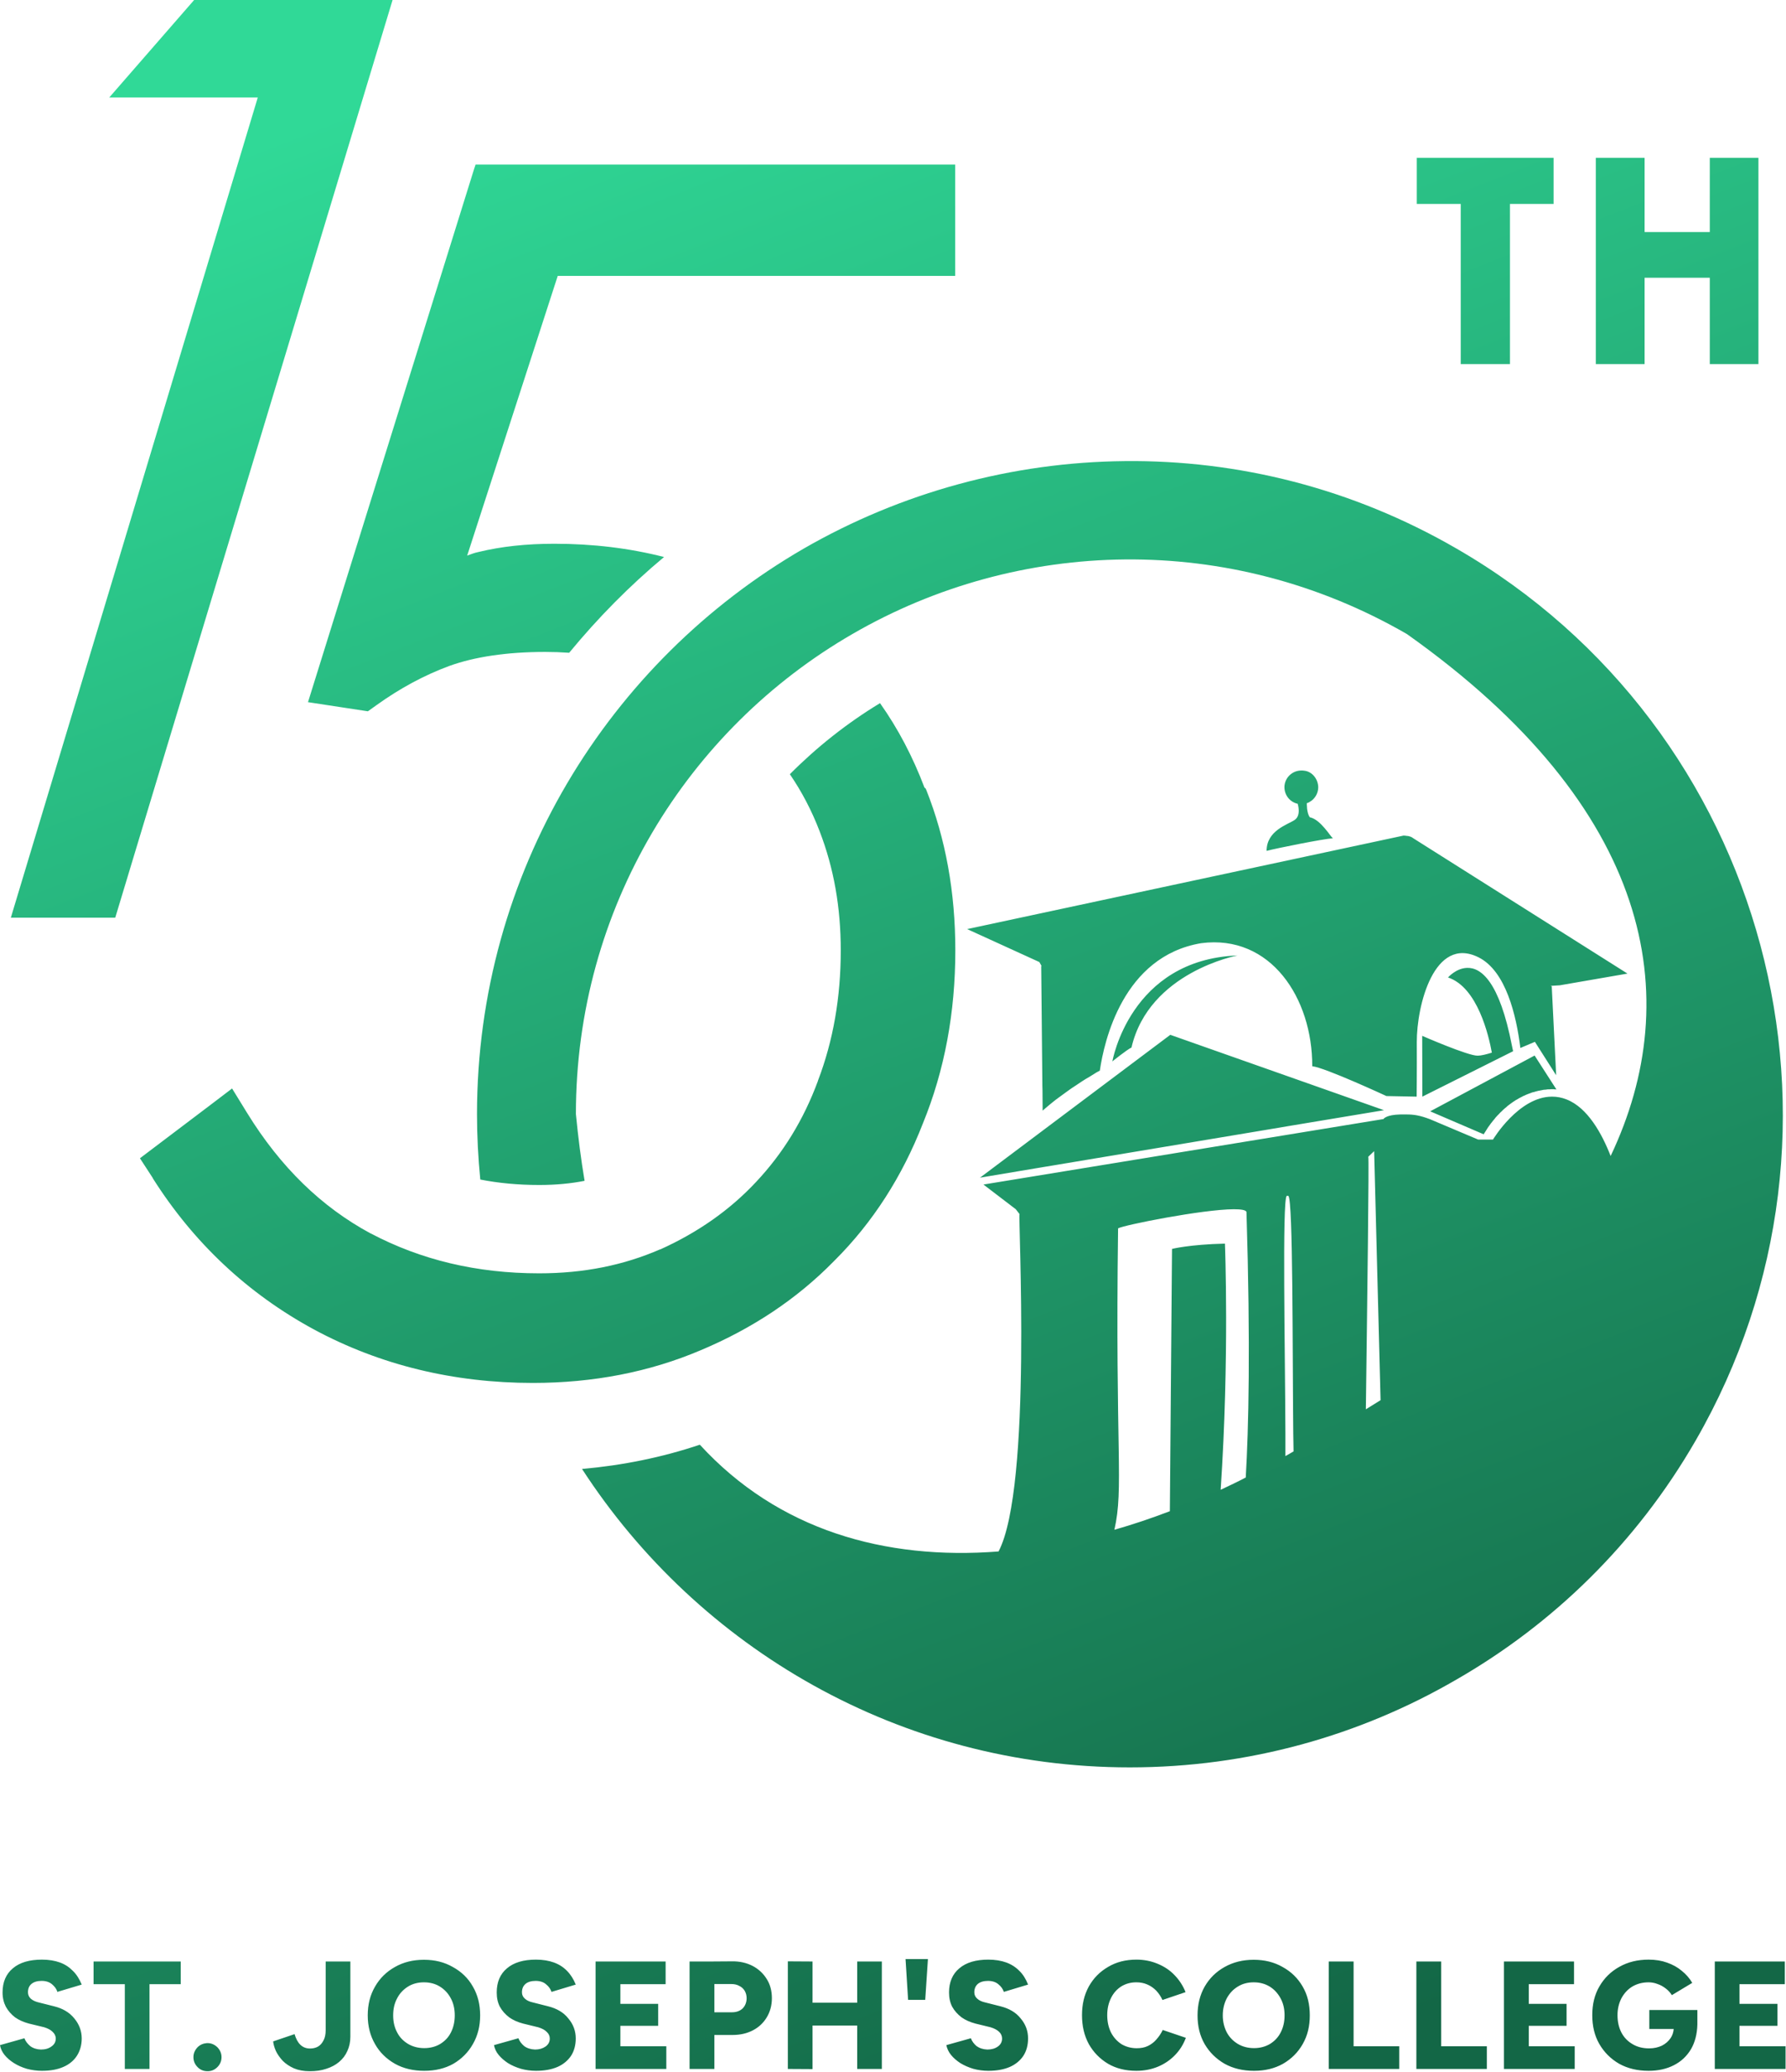 <?xml version="1.0" encoding="UTF-8" standalone="no"?>
<!-- Created with Inkscape (http://www.inkscape.org/) -->

<svg
   version="1.1"
   id="svg1"
   width="65.193"
   height="75.591"
   viewBox="0 0 65.193 75.591"
   xmlns="http://www.w3.org/2000/svg"
   xmlns:svg="http://www.w3.org/2000/svg">
  <defs
     id="defs1">
    <linearGradient
       x1="147.118"
       y1="56.402"
       x2="132.916"
       y2="20.167"
       gradientUnits="userSpaceOnUse"
       gradientTransform="matrix(1.522,0,0,1.522,-185.161,-30.7)"
       spreadMethod="pad"
       id="linearGradient2">
      <stop
         style="stop-opacity:1;stop-color:#136746"
         offset="0"
         id="stop1" />
      <stop
         style="stop-opacity:1;stop-color:#30d997"
         offset="1"
         id="stop2" />
    </linearGradient>
  </defs>
  <g
     id="g1">
    <path
       id="path2"
       d="M 5.316,0 2.992,2.668 H 7.059 L 0.297,25.117 H 3.156 L 10.75,0 Z M 38.797,4.32 V 5.582 H 40 v 4.383 h 1.348 V 5.582 h 1.195 V 4.32 Z m 4.902,0 v 5.645 h 1.336 V 7.602 h 1.785 v 2.363 h 1.332 V 4.32 H 46.82 V 6.352 H 45.035 V 4.32 Z M 13.023,4.504 12.98,4.633 8.434,19.219 l 1.64,0.25 0.235,-0.168 c 0.648,-0.465 1.316,-0.824 2.007,-1.078 0.68,-0.243 1.551,-0.379 2.614,-0.379 0.222,0 0.441,0.008 0.656,0.023 0.785,-0.953 1.652,-1.832 2.598,-2.621 -0.946,-0.242 -1.95,-0.363 -3.004,-0.363 -0.766,0 -1.453,0.074 -2.078,0.226 -0.122,0.024 -0.207,0.063 -0.309,0.098 l 2.48,-7.656 H 26.156 V 4.504 Z m 17.782,8.117 c -3.086,0.027 -6.125,0.856 -8.797,2.395 -5.344,3.093 -8.942,8.871 -8.946,15.476 0,0.606 0.032,1.203 0.09,1.793 0.5,0.098 1.032,0.149 1.614,0.149 0.457,0 0.863,-0.039 1.242,-0.114 -0.098,-0.582 -0.176,-1.191 -0.238,-1.828 0,-5.629 3.046,-10.527 7.582,-13.144 4.535,-2.621 10.3,-2.809 15.175,0.007 6.727,4.766 7.649,9.926 5.578,14.286 -0.242,-0.621 -0.632,-1.321 -1.203,-1.547 -0.136,-0.055 -0.269,-0.078 -0.402,-0.078 -0.914,0 -1.617,1.175 -1.617,1.175 H 40.477 L 39.156,30.633 C 38.875,30.527 38.711,30.504 38.52,30.504 h -0.004 c -0.055,0 -0.11,0 -0.172,0 -0.387,0.008 -0.457,0.121 -0.457,0.121 v 0.004 l -10.957,1.793 0.886,0.676 0.102,0.132 c -0.043,0.059 0.352,7.477 -0.574,9.235 -3.11,0.242 -6.035,-0.582 -8.18,-2.922 -1.035,0.348 -2.117,0.566 -3.226,0.664 3.191,4.914 8.722,8.168 15,8.168 3.257,0 6.312,-0.875 8.941,-2.402 2.641,-1.516 4.926,-3.723 6.551,-6.539 4.929,-8.539 1.988,-19.496 -6.551,-24.422 -2.859,-1.653 -5.988,-2.422 -9.074,-2.391 z m -6.707,6.625 c -0.903,0.547 -1.731,1.203 -2.469,1.945 0.324,0.473 0.598,0.993 0.816,1.563 0.387,1.004 0.578,2.078 0.578,3.258 0,1.289 -0.207,2.472 -0.621,3.558 l -0.004,0.008 v 0.008 c -0.39,1.055 -0.949,1.973 -1.695,2.766 -0.715,0.765 -1.586,1.378 -2.625,1.847 v -0.004 c -0.996,0.434 -2.086,0.657 -3.312,0.657 -1.715,0 -3.243,-0.368 -4.618,-1.094 h -0.003 c -0.004,0 -0.004,-0.004 -0.008,-0.004 C 8.809,33.035 7.688,31.957 6.766,30.461 L 6.355,29.793 5.738,30.262 3.832,31.703 4.188,32.25 H 4.184 c 1.121,1.77 2.601,3.156 4.41,4.137 1.812,0.976 3.828,1.465 6,1.465 1.648,0 3.187,-0.297 4.594,-0.895 1.406,-0.59 2.628,-1.398 3.644,-2.434 l 0.008,-0.007 0.008,-0.012 0.007,-0.004 c 1.047,-1.043 1.852,-2.301 2.415,-3.746 0.597,-1.457 0.89,-3.043 0.89,-4.742 0,-1.582 -0.262,-3.051 -0.797,-4.395 L 25.344,21.578 25.316,21.559 C 25,20.723 24.594,19.945 24.098,19.246 Z m 11.543,1.844 c -0.254,-0.004 -0.465,0.199 -0.469,0.453 0,0.219 0.148,0.41 0.363,0.457 0,0 0.106,0.32 -0.086,0.445 -0.195,0.129 -0.765,0.289 -0.765,0.844 0.281,-0.074 1.57,-0.332 1.816,-0.344 -0.066,-0.043 -0.336,-0.515 -0.629,-0.574 -0.047,-0.051 -0.066,-0.148 -0.078,-0.23 -0.008,-0.082 -0.008,-0.157 -0.008,-0.157 0.027,-0.007 0.055,-0.019 0.078,-0.035 0.141,-0.078 0.231,-0.23 0.235,-0.394 0,-0.227 -0.164,-0.442 -0.391,-0.461 C 35.684,21.09 35.664,21.09 35.641,21.09 Z m 2.797,1.781 c -0.008,0 -0.016,0 -0.024,0.004 l -11.93,2.555 1.977,0.902 c 0.004,-0.008 0.012,-0.016 0.019,-0.023 l -0.019,0.023 0.062,0.109 c -0.003,0 -0.007,0 -0.011,0 l 0.031,3.2 v 0.007 c 0,0.012 0,0.114 0.004,0.2 0,0.082 0.004,0.492 0.004,0.55 0.008,-0.003 0.008,-0.007 0.015,-0.011 0.02,-0.02 0.043,-0.039 0.067,-0.059 0.047,-0.039 0.094,-0.078 0.14,-0.117 0.047,-0.039 0.094,-0.074 0.141,-0.113 0.047,-0.036 0.098,-0.071 0.145,-0.106 0.046,-0.035 0.093,-0.07 0.144,-0.105 0.047,-0.035 0.094,-0.067 0.137,-0.098 0.047,-0.031 0.094,-0.062 0.137,-0.09 0.046,-0.031 0.089,-0.058 0.128,-0.086 0.043,-0.027 0.086,-0.054 0.122,-0.078 0.039,-0.023 0.078,-0.047 0.113,-0.066 0.07,-0.043 0.133,-0.082 0.183,-0.114 0.039,-0.023 0.067,-0.035 0.094,-0.05 0.117,-0.801 0.633,-3.129 2.774,-3.489 1.906,-0.25 3.05,1.508 3.043,3.368 0.347,0.035 2.031,0.816 2.031,0.816 l 0.828,0.016 c 0,0 0.008,-0.688 0.004,-1.493 -0.004,-1 0.476,-2.925 1.691,-2.32 0.75,0.375 1.035,1.594 1.145,2.481 l 0.398,-0.168 0.582,0.914 -0.121,-2.438 c -0.012,0 -0.023,0 -0.031,-0.008 l 0.25,-0.015 1.855,-0.321 -5.875,-3.71 c 0,0 -0.035,-0.036 -0.129,-0.055 -0.015,0 -0.027,-0.004 -0.042,-0.004 -0.024,-0.004 -0.051,-0.008 -0.082,-0.008 z m -4.551,3.281 c -2.946,0.114 -3.426,2.899 -3.426,2.899 0,0 0.398,-0.321 0.523,-0.379 0.481,-2.07 2.903,-2.52 2.903,-2.52 z m 6.289,0.34 c -0.305,0.008 -0.524,0.262 -0.524,0.262 0.813,0.269 1.118,1.605 1.2,2.058 -0.149,0.047 -0.297,0.083 -0.387,0.083 -0.262,0.007 -1.52,-0.543 -1.52,-0.543 l 0.004,1.664 2.485,-1.243 -0.032,-0.152 C 41.059,26.859 40.555,26.48 40.176,26.492 Z m -8.129,1.832 -5.211,3.91 1.723,-0.289 0.238,-0.039 6.269,-1.047 0.204,-0.035 2.628,-0.437 z m 9.976,0.567 -2.859,1.527 1.465,0.629 c 0.012,-0.024 0.027,-0.043 0.039,-0.063 0.016,-0.023 0.027,-0.043 0.039,-0.062 0.016,-0.024 0.027,-0.043 0.039,-0.063 0.016,-0.019 0.027,-0.039 0.043,-0.058 0.012,-0.016 0.027,-0.035 0.039,-0.055 0.016,-0.019 0.031,-0.035 0.043,-0.055 0.016,-0.015 0.027,-0.035 0.043,-0.05 0.012,-0.016 0.027,-0.032 0.039,-0.051 0.016,-0.016 0.031,-0.031 0.043,-0.047 0.016,-0.016 0.027,-0.031 0.043,-0.043 0.012,-0.016 0.027,-0.031 0.043,-0.047 0.012,-0.012 0.027,-0.027 0.043,-0.039 0.012,-0.016 0.027,-0.027 0.039,-0.039 0.016,-0.016 0.031,-0.027 0.043,-0.039 0.016,-0.012 0.031,-0.024 0.043,-0.035 0.016,-0.016 0.031,-0.028 0.043,-0.039 0.016,-0.008 0.027,-0.02 0.043,-0.032 0.012,-0.011 0.027,-0.019 0.043,-0.031 0.012,-0.011 0.027,-0.019 0.043,-0.031 0.012,-0.008 0.027,-0.016 0.039,-0.027 0.016,-0.008 0.027,-0.016 0.043,-0.028 0.012,-0.008 0.027,-0.015 0.043,-0.023 0.012,-0.008 0.027,-0.016 0.039,-0.024 0.016,-0.007 0.027,-0.015 0.043,-0.023 0.012,-0.008 0.027,-0.016 0.039,-0.02 0.016,-0.007 0.027,-0.015 0.043,-0.023 0.012,-0.004 0.023,-0.012 0.039,-0.016 0.012,-0.007 0.027,-0.011 0.039,-0.019 0.016,-0.004 0.027,-0.012 0.039,-0.016 0.012,-0.004 0.027,-0.008 0.039,-0.015 0.024,-0.008 0.051,-0.016 0.074,-0.028 0.024,-0.008 0.051,-0.015 0.075,-0.019 0.023,-0.008 0.046,-0.016 0.07,-0.02 0.023,-0.008 0.043,-0.012 0.066,-0.015 0.02,-0.004 0.043,-0.008 0.063,-0.012 0.019,-0.004 0.039,-0.008 0.058,-0.012 0.02,0 0.039,-0.004 0.059,-0.004 0.02,-0.004 0.035,-0.004 0.051,-0.008 0.015,0 0.035,0 0.051,0 0.015,0 0.027,-0.004 0.043,-0.004 0.011,0 0.023,0 0.035,0 0.015,0 0.023,0 0.035,0 0.012,0.004 0.019,0.004 0.027,0.004 0.016,0 0.031,0 0.039,0.004 0.008,0 0.008,0 0.008,0 z m -4.394,2.617 0.176,6.816 c -0.133,0.082 -0.27,0.168 -0.403,0.25 0.039,-3.008 0.09,-6.894 0.067,-6.914 z m -2.387,1.222 c 0.008,-0.003 0.016,0.004 0.016,0.004 0.008,0 0.015,-0.007 0.023,0 0.129,0.121 0.11,4.223 0.133,6.504 0,0.145 0.008,0.328 0.008,0.489 -0.074,0.043 -0.149,0.085 -0.223,0.128 0,-0.207 0,-0.433 0,-0.613 -0.008,-2.285 -0.09,-6.383 0.035,-6.508 0,-0.004 0.004,-0.004 0.008,-0.004 z m -1.457,0.368 c 0.199,0 0.328,0.019 0.348,0.074 0.113,3.687 0.058,5.937 -0.02,7.269 -0.226,0.118 -0.457,0.227 -0.687,0.336 0.242,-3.605 0.117,-6.738 0.117,-6.738 -0.977,0.023 -1.449,0.145 -1.449,0.145 l -0.059,7.179 c -0.504,0.192 -1.012,0.364 -1.519,0.508 0.261,-1.152 0.019,-2.078 0.101,-8.25 0.156,-0.09 2.313,-0.519 3.168,-0.523 z m -8.988,20.523 0.07,1.117 h 0.469 L 25.41,53.621 Z M 1.148,53.637 c -0.343,0 -0.609,0.078 -0.796,0.238 -0.188,0.156 -0.282,0.379 -0.282,0.66 0,0.149 0.032,0.277 0.09,0.391 0.063,0.113 0.145,0.207 0.25,0.289 0.11,0.078 0.238,0.133 0.383,0.172 l 0.418,0.101 c 0.101,0.032 0.176,0.071 0.23,0.125 0.055,0.051 0.086,0.114 0.086,0.184 0,0.09 -0.039,0.164 -0.121,0.219 C 1.332,56.07 1.238,56.098 1.121,56.098 1.004,56.094 0.906,56.062 0.828,56.004 0.754,55.941 0.699,55.871 0.668,55.789 L 0,55.977 c 0.016,0.097 0.059,0.187 0.125,0.269 0.066,0.082 0.152,0.156 0.258,0.223 0.105,0.066 0.222,0.117 0.351,0.156 0.133,0.035 0.27,0.055 0.414,0.055 0.231,0 0.426,-0.035 0.586,-0.106 0.164,-0.07 0.289,-0.176 0.371,-0.304 0.086,-0.133 0.133,-0.293 0.133,-0.477 0,-0.203 -0.07,-0.387 -0.203,-0.547 C 1.902,55.082 1.719,54.973 1.48,54.914 L 1.062,54.809 C 0.973,54.789 0.898,54.754 0.844,54.707 0.793,54.66 0.766,54.602 0.766,54.531 c 0,-0.101 0.031,-0.176 0.097,-0.23 0.067,-0.055 0.157,-0.082 0.278,-0.082 0.117,0 0.211,0.031 0.285,0.093 0.074,0.063 0.125,0.133 0.144,0.208 l 0.668,-0.2 C 2.176,54.172 2.098,54.043 1.996,53.945 1.898,53.844 1.781,53.766 1.641,53.715 1.5,53.664 1.336,53.637 1.148,53.637 Z m 13.528,0 c -0.34,0 -0.606,0.078 -0.793,0.238 -0.188,0.156 -0.281,0.379 -0.281,0.66 0,0.149 0.027,0.277 0.086,0.391 0.062,0.113 0.148,0.207 0.253,0.289 0.11,0.078 0.235,0.133 0.383,0.172 l 0.414,0.101 c 0.102,0.032 0.18,0.071 0.231,0.125 0.058,0.051 0.086,0.114 0.086,0.184 0,0.09 -0.039,0.164 -0.117,0.219 -0.079,0.054 -0.172,0.082 -0.286,0.082 -0.117,-0.004 -0.218,-0.036 -0.297,-0.094 -0.074,-0.063 -0.128,-0.133 -0.16,-0.215 l -0.668,0.188 c 0.02,0.097 0.059,0.187 0.129,0.269 0.067,0.082 0.153,0.156 0.254,0.223 0.106,0.066 0.227,0.117 0.356,0.156 0.129,0.035 0.269,0.055 0.41,0.055 0.23,0 0.426,-0.035 0.59,-0.106 0.16,-0.07 0.285,-0.176 0.371,-0.304 0.086,-0.133 0.129,-0.293 0.129,-0.477 0,-0.203 -0.067,-0.387 -0.204,-0.547 -0.128,-0.164 -0.316,-0.273 -0.554,-0.332 L 14.594,54.809 C 14.5,54.789 14.426,54.754 14.375,54.707 14.32,54.66 14.293,54.602 14.293,54.531 c 0,-0.101 0.035,-0.176 0.098,-0.23 0.066,-0.055 0.16,-0.082 0.277,-0.082 0.117,0 0.215,0.031 0.285,0.093 0.078,0.063 0.125,0.133 0.149,0.208 l 0.664,-0.2 c -0.059,-0.148 -0.141,-0.277 -0.239,-0.375 -0.097,-0.101 -0.218,-0.179 -0.359,-0.23 -0.141,-0.051 -0.305,-0.078 -0.492,-0.078 z m 12.386,0 c -0.339,0 -0.605,0.078 -0.792,0.238 -0.188,0.156 -0.282,0.379 -0.282,0.66 0,0.149 0.028,0.277 0.086,0.391 0.063,0.113 0.149,0.207 0.254,0.289 0.11,0.078 0.238,0.133 0.383,0.172 l 0.414,0.101 c 0.102,0.032 0.18,0.071 0.234,0.125 0.055,0.051 0.082,0.114 0.082,0.184 0,0.09 -0.039,0.164 -0.117,0.219 -0.074,0.054 -0.172,0.082 -0.285,0.082 -0.117,-0.004 -0.215,-0.036 -0.297,-0.094 -0.074,-0.063 -0.125,-0.133 -0.156,-0.215 l -0.672,0.188 c 0.02,0.097 0.063,0.187 0.129,0.269 0.066,0.082 0.152,0.156 0.254,0.223 0.109,0.066 0.226,0.117 0.355,0.156 0.129,0.035 0.27,0.055 0.41,0.055 0.231,0 0.426,-0.035 0.59,-0.106 0.16,-0.07 0.286,-0.176 0.371,-0.304 0.086,-0.133 0.129,-0.293 0.129,-0.477 0,-0.203 -0.066,-0.387 -0.203,-0.547 -0.129,-0.164 -0.316,-0.273 -0.554,-0.332 L 26.98,54.809 c -0.093,-0.02 -0.168,-0.055 -0.218,-0.102 -0.055,-0.047 -0.082,-0.105 -0.082,-0.176 0,-0.101 0.035,-0.176 0.097,-0.23 0.067,-0.055 0.161,-0.082 0.278,-0.082 0.117,0 0.215,0.031 0.285,0.093 0.078,0.063 0.125,0.133 0.148,0.208 l 0.664,-0.2 c -0.058,-0.148 -0.136,-0.277 -0.238,-0.375 -0.098,-0.101 -0.219,-0.179 -0.359,-0.23 -0.141,-0.051 -0.305,-0.078 -0.493,-0.078 z m 4.055,0 c -0.293,0 -0.551,0.066 -0.773,0.199 -0.223,0.129 -0.399,0.305 -0.528,0.535 -0.125,0.227 -0.187,0.488 -0.187,0.785 0,0.301 0.062,0.563 0.187,0.793 0.129,0.227 0.305,0.406 0.528,0.539 0.222,0.129 0.48,0.192 0.773,0.192 0.215,0 0.414,-0.039 0.594,-0.114 0.176,-0.074 0.332,-0.179 0.465,-0.316 0.133,-0.137 0.23,-0.293 0.297,-0.473 L 31.84,55.562 c -0.047,0.098 -0.106,0.184 -0.172,0.258 -0.066,0.078 -0.145,0.137 -0.234,0.18 -0.086,0.043 -0.192,0.062 -0.305,0.062 -0.156,0 -0.297,-0.039 -0.422,-0.113 -0.117,-0.078 -0.215,-0.183 -0.285,-0.32 -0.067,-0.137 -0.102,-0.293 -0.102,-0.473 0,-0.176 0.035,-0.328 0.102,-0.465 0.066,-0.136 0.16,-0.242 0.281,-0.32 0.121,-0.074 0.258,-0.113 0.414,-0.113 0.11,0 0.207,0.019 0.297,0.058 0.094,0.039 0.176,0.098 0.246,0.168 0.07,0.075 0.129,0.161 0.172,0.258 l 0.633,-0.215 c -0.07,-0.175 -0.172,-0.332 -0.301,-0.465 -0.129,-0.136 -0.285,-0.238 -0.465,-0.312 -0.176,-0.074 -0.371,-0.113 -0.582,-0.113 z m 14.028,0 c -0.305,0 -0.571,0.066 -0.805,0.199 -0.231,0.129 -0.41,0.305 -0.543,0.535 -0.133,0.227 -0.195,0.488 -0.195,0.785 0,0.301 0.062,0.563 0.195,0.793 0.133,0.227 0.312,0.406 0.543,0.539 0.234,0.129 0.5,0.192 0.805,0.192 0.261,0 0.492,-0.051 0.691,-0.153 0.199,-0.101 0.355,-0.246 0.473,-0.445 0.105,-0.184 0.164,-0.406 0.171,-0.668 v -0.398 h -1.316 v 0.519 h 0.668 c -0.008,0.094 -0.035,0.172 -0.082,0.246 -0.062,0.09 -0.141,0.16 -0.242,0.211 -0.102,0.047 -0.215,0.074 -0.348,0.074 -0.176,0 -0.328,-0.039 -0.457,-0.117 -0.133,-0.078 -0.234,-0.183 -0.305,-0.32 -0.07,-0.137 -0.105,-0.293 -0.105,-0.473 0,-0.176 0.039,-0.328 0.109,-0.465 0.075,-0.136 0.172,-0.242 0.301,-0.32 0.129,-0.074 0.274,-0.113 0.442,-0.113 0.082,0 0.164,0.015 0.246,0.047 0.082,0.027 0.156,0.07 0.222,0.121 0.071,0.054 0.125,0.113 0.168,0.183 l 0.559,-0.336 c -0.074,-0.125 -0.168,-0.234 -0.285,-0.328 -0.114,-0.097 -0.25,-0.172 -0.403,-0.226 -0.152,-0.055 -0.32,-0.082 -0.507,-0.082 z m -33.536,0.004 c -0.3,0 -0.566,0.066 -0.797,0.199 -0.23,0.129 -0.41,0.305 -0.542,0.535 -0.133,0.227 -0.2,0.488 -0.2,0.789 0,0.293 0.067,0.555 0.2,0.785 0.128,0.227 0.312,0.406 0.546,0.539 0.231,0.129 0.5,0.192 0.801,0.192 0.301,0 0.567,-0.063 0.797,-0.192 0.227,-0.133 0.406,-0.312 0.535,-0.539 0.133,-0.23 0.199,-0.492 0.199,-0.785 0,-0.301 -0.066,-0.562 -0.199,-0.789 -0.129,-0.23 -0.312,-0.406 -0.547,-0.535 -0.23,-0.133 -0.492,-0.199 -0.793,-0.199 z m 22.723,0 c -0.301,0 -0.566,0.066 -0.801,0.199 -0.23,0.129 -0.41,0.305 -0.543,0.535 -0.129,0.227 -0.195,0.488 -0.195,0.789 0,0.293 0.062,0.555 0.195,0.785 0.133,0.227 0.317,0.406 0.547,0.539 0.235,0.129 0.5,0.192 0.805,0.192 0.301,0 0.562,-0.063 0.793,-0.192 0.23,-0.133 0.41,-0.312 0.539,-0.539 0.133,-0.23 0.195,-0.492 0.195,-0.785 0,-0.301 -0.062,-0.562 -0.195,-0.789 -0.133,-0.23 -0.313,-0.406 -0.547,-0.535 -0.23,-0.133 -0.496,-0.199 -0.793,-0.199 z m -14.293,0.043 -0.566,0.004 h -0.59 v 2.941 h 0.679 v -0.93 h 0.5 c 0.211,0 0.395,-0.043 0.559,-0.129 0.164,-0.086 0.289,-0.207 0.379,-0.359 0.09,-0.152 0.137,-0.324 0.137,-0.52 0,-0.199 -0.047,-0.375 -0.141,-0.523 -0.094,-0.152 -0.223,-0.273 -0.387,-0.359 -0.168,-0.086 -0.355,-0.129 -0.57,-0.125 z m 1.535,0 v 2.945 l 0.676,0.004 v -1.192 h 1.223 v 1.188 h 0.675 v -2.941 h -0.675 v 1.128 H 22.25 V 53.688 Z M 2.562,53.688 v 0.621 h 0.856 v 2.32 h 0.676 v -2.32 h 0.855 v -0.621 z m 6.356,0 v 1.882 c 0,0.114 -0.02,0.211 -0.063,0.285 C 8.816,55.93 8.766,55.984 8.703,56.02 8.637,56.055 8.566,56.07 8.488,56.07 8.383,56.07 8.297,56.035 8.227,55.969 8.156,55.902 8.105,55.805 8.066,55.676 L 7.48,55.875 c 0.008,0.078 0.032,0.168 0.075,0.262 0.043,0.093 0.109,0.183 0.187,0.269 0.086,0.086 0.188,0.153 0.309,0.207 0.121,0.051 0.265,0.078 0.429,0.078 0.165,0 0.317,-0.019 0.454,-0.066 C 9.07,56.582 9.188,56.52 9.285,56.438 9.387,56.352 9.461,56.254 9.512,56.137 9.566,56.02 9.594,55.891 9.594,55.746 v -2.058 z m 7.391,0 v 2.941 h 1.937 v -0.621 h -1.258 v -0.559 h 1.035 v -0.601 h -1.035 v -0.539 h 1.239 v -0.621 z m 20.078,0 v 2.941 h 1.929 v -0.621 h -1.25 v -2.32 z m 2.398,0 v 2.941 h 1.93 v -0.621 h -1.25 v -2.32 z m 2.399,0 v 2.941 h 1.937 v -0.621 h -1.258 v -0.559 h 1.035 v -0.601 h -1.035 v -0.539 h 1.239 v -0.621 z m 5.773,0 v 2.941 h 1.938 v -0.621 h -1.262 v -0.559 h 1.039 v -0.601 h -1.039 v -0.539 h 1.242 v -0.621 z m -35.348,0.57 c 0.164,0 0.313,0.039 0.438,0.117 0.125,0.078 0.226,0.184 0.297,0.32 0.074,0.137 0.109,0.289 0.109,0.469 0,0.172 -0.035,0.328 -0.105,0.465 -0.067,0.137 -0.168,0.238 -0.293,0.316 -0.125,0.075 -0.274,0.114 -0.438,0.114 -0.164,0 -0.312,-0.039 -0.441,-0.114 -0.129,-0.078 -0.231,-0.179 -0.301,-0.316 -0.074,-0.137 -0.109,-0.293 -0.109,-0.465 0,-0.18 0.035,-0.332 0.109,-0.469 0.07,-0.136 0.172,-0.242 0.297,-0.32 0.125,-0.078 0.273,-0.117 0.437,-0.117 z m 22.723,0 c 0.164,0 0.309,0.039 0.438,0.117 0.125,0.078 0.222,0.184 0.296,0.32 0.075,0.137 0.11,0.289 0.11,0.469 0,0.172 -0.035,0.328 -0.106,0.465 -0.07,0.137 -0.168,0.238 -0.293,0.316 -0.129,0.075 -0.273,0.114 -0.437,0.114 -0.168,0 -0.313,-0.039 -0.442,-0.114 -0.128,-0.078 -0.23,-0.179 -0.304,-0.316 -0.071,-0.137 -0.11,-0.293 -0.11,-0.465 0,-0.18 0.039,-0.332 0.11,-0.469 0.074,-0.136 0.172,-0.242 0.301,-0.32 0.125,-0.078 0.269,-0.117 0.437,-0.117 z m -14.77,0.047 h 0.461 c 0.086,0 0.157,0.015 0.219,0.05 0.067,0.032 0.113,0.075 0.149,0.133 0.035,0.059 0.054,0.129 0.054,0.203 0,0.114 -0.039,0.211 -0.109,0.282 -0.074,0.07 -0.172,0.105 -0.289,0.105 H 19.562 Z M 5.664,55.922 C 5.566,55.93 5.48,55.965 5.41,56.035 c -0.074,0.078 -0.113,0.168 -0.113,0.27 0,0.109 0.039,0.199 0.113,0.273 0.074,0.078 0.168,0.113 0.274,0.113 0.101,0 0.191,-0.035 0.269,-0.113 0.074,-0.074 0.113,-0.164 0.113,-0.273 0,-0.102 -0.039,-0.192 -0.113,-0.27 -0.078,-0.074 -0.168,-0.113 -0.269,-0.113 -0.008,0 -0.016,0 -0.02,0 z"
       style="fill:url(#linearGradient2);stroke:none"
       transform="scale(1.333)" />
  </g>
</svg>
